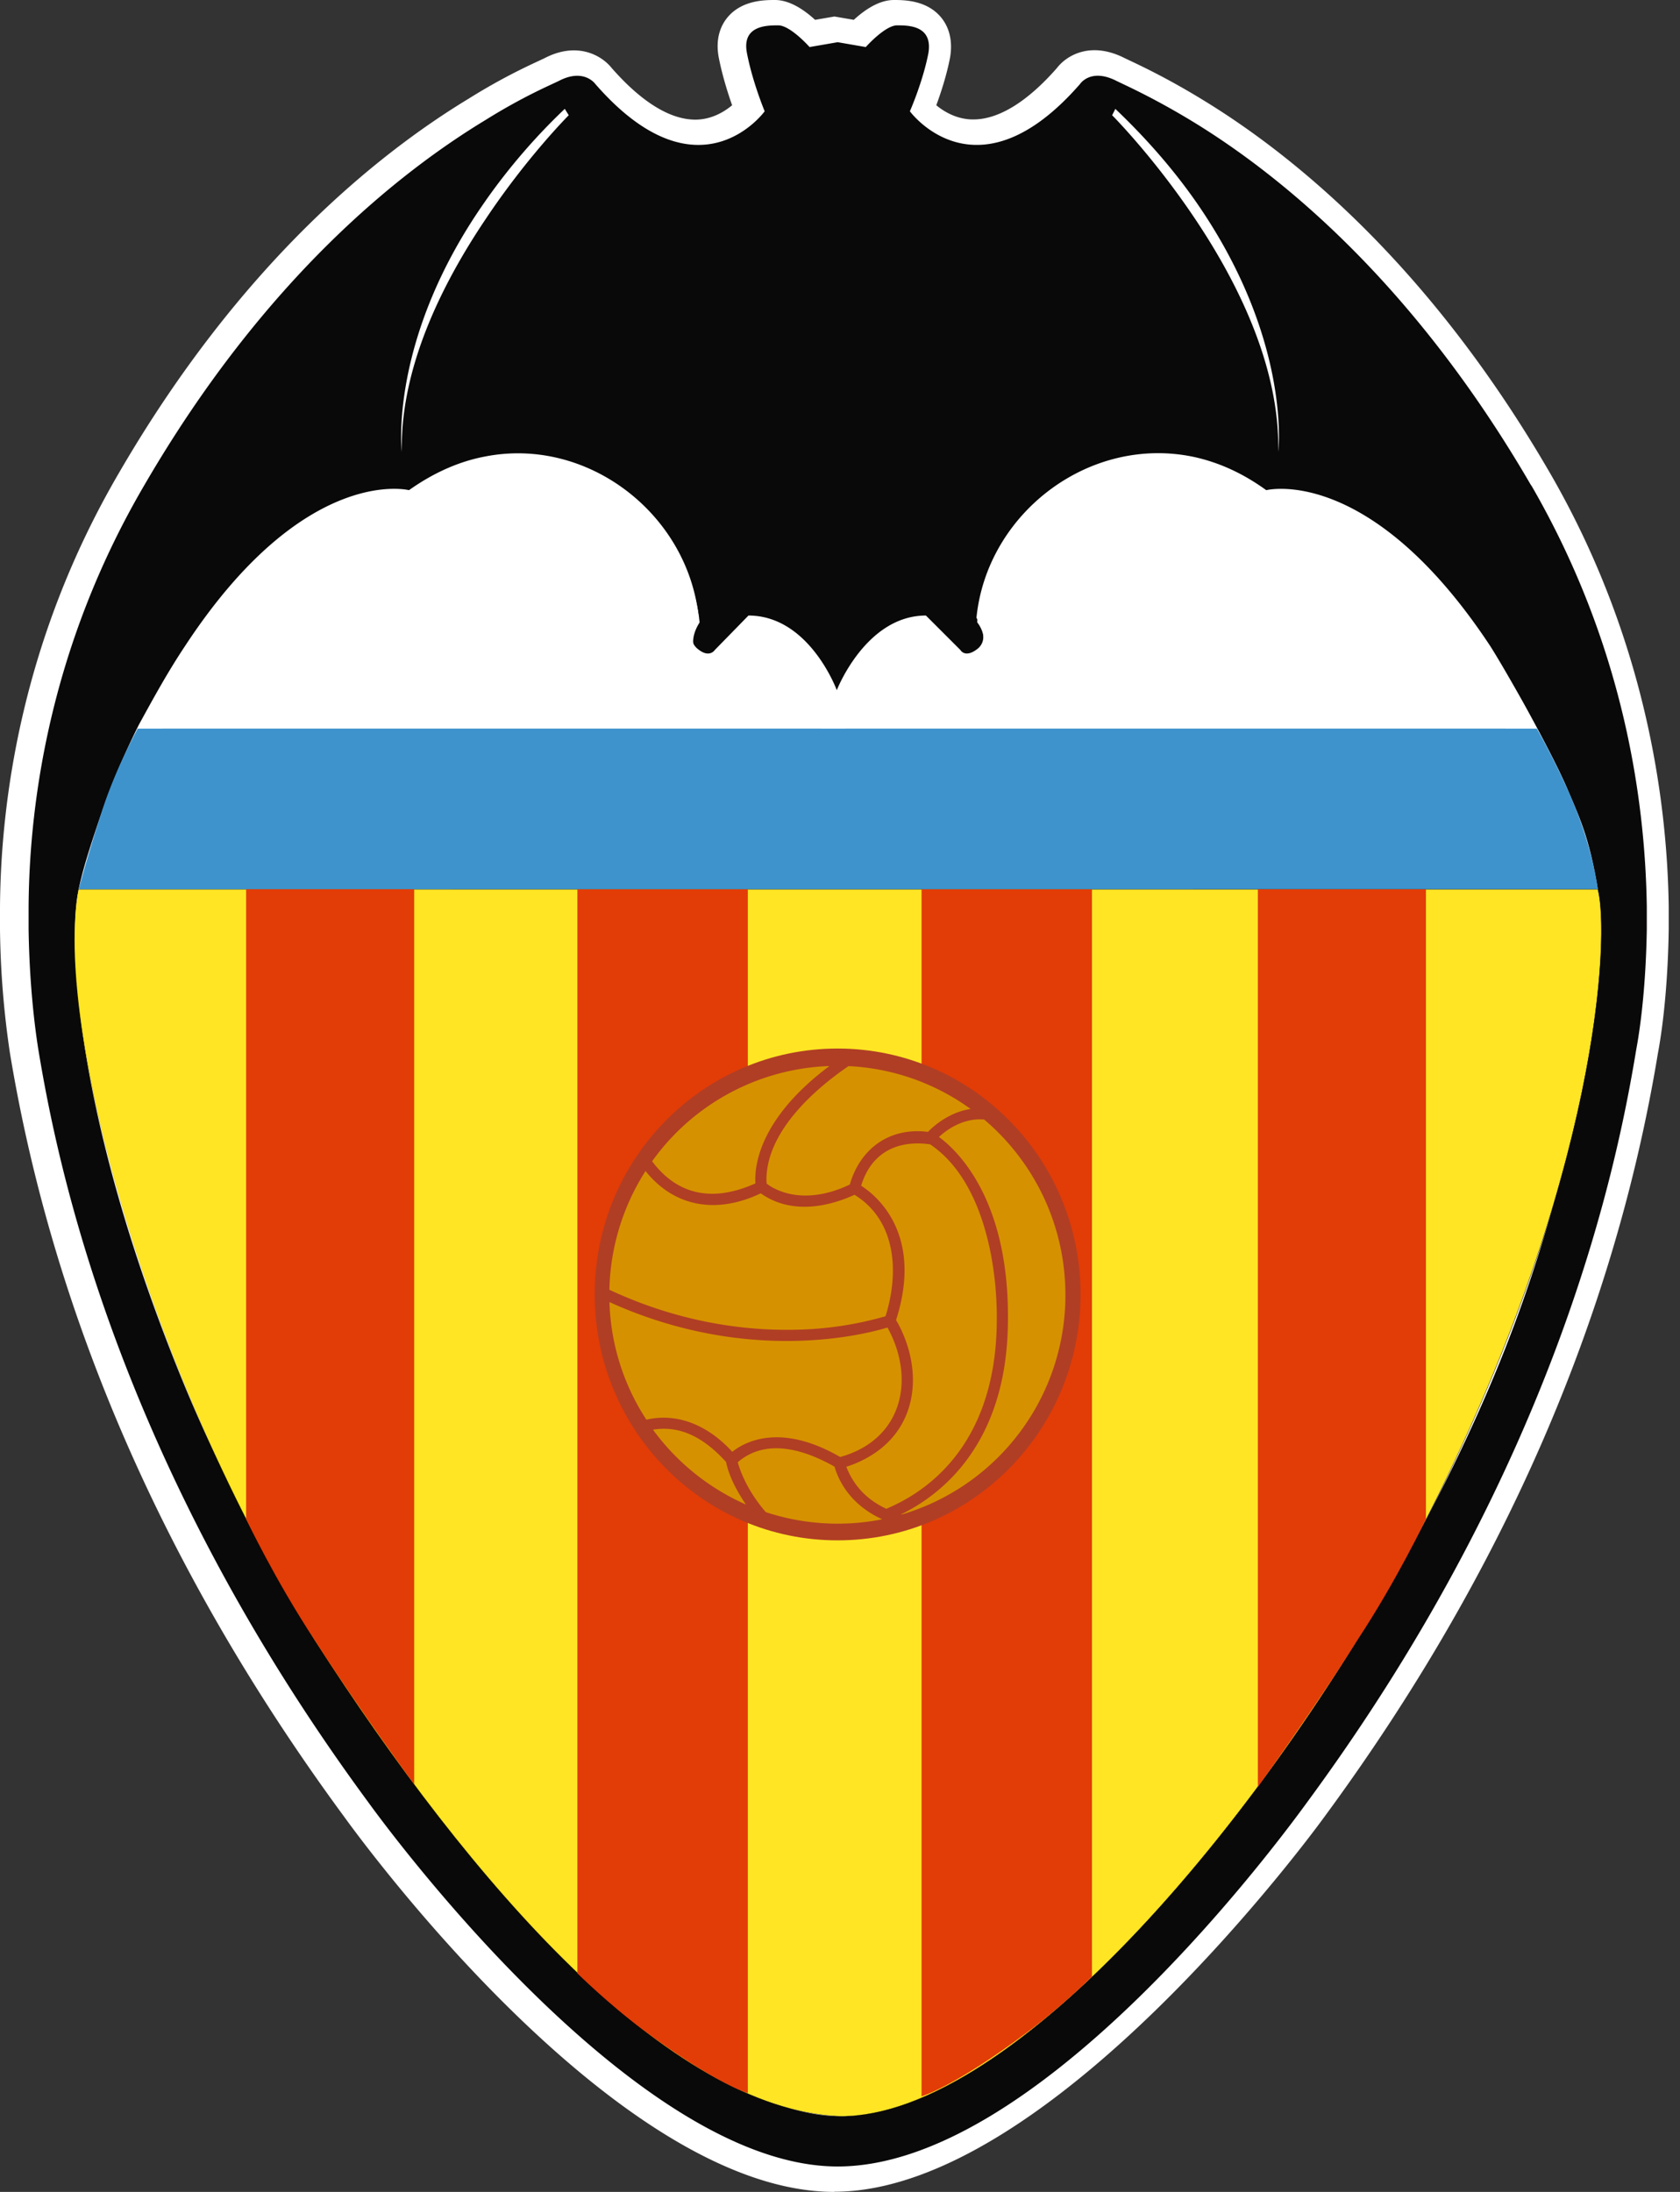 <?xml version="1.0" encoding="UTF-8" standalone="no"?>
<svg
   width="92"
   height="120"
   fill="none"
   version="1.1"
   id="svg17"
   sodipodi:docname="valencia.svg"
   inkscape:version="1.4.2 (f4327f4, 2025-05-13)"
   xmlns:inkscape="http://www.inkscape.org/namespaces/inkscape"
   xmlns:sodipodi="http://sodipodi.sourceforge.net/DTD/sodipodi-0.dtd"
   xmlns="http://www.w3.org/2000/svg"
   xmlns:svg="http://www.w3.org/2000/svg">
  <rect width="100%" height="100%" fill="#333333" stroke="none"/>
  <sodipodi:namedview
     id="namedview17"
     pagecolor="#ffffff"
     bordercolor="#000000"
     borderopacity="0.25"
     inkscape:showpageshadow="2"
     inkscape:pageopacity="0.0"
     inkscape:pagecheckerboard="0"
     inkscape:deskcolor="#d1d1d1"
     inkscape:zoom="7.0916667"
     inkscape:cx="45.969448"
     inkscape:cy="60"
     inkscape:window-width="1920"
     inkscape:window-height="1111"
     inkscape:window-x="-9"
     inkscape:window-y="-9"
     inkscape:window-maximized="1"
     inkscape:current-layer="g16" />
  <g
     clip-path="url(#a)"
     id="g16">
    <path
       fill="#0A0909"
       d="M82.338 73.608C74.406 93.9 56.15 115.855 45.842 115.855S17.592 94.751 9.714 75.333C3.693 60.499 3.68 51.339 4.065 49.029c.204-1.206.75-2.877 1.38-4.699.842-2.447 2.003-4.7 2.003-4.7.75-1.36 1.539-2.815 2.505-4.265 6.548-9.98 12.263-8.525 12.263-8.525 1.361-.966 2.77-1.583 4.176-1.844 5.626-1.1 11.12 3.165 11.696 8.836 0 0-.79 1.055-.089 1.671.66.572.966.089.966.089l1.845-1.889c3.338 0 4.837 4.088 4.837 4.088s1.582-4.088 4.877-4.088l1.893 1.889s.261.483.966-.089c.7-.616-.089-1.671-.089-1.671.572-5.76 6.243-10.069 12.002-8.792 1.32.306 2.593.878 3.866 1.8 0 0 5.67-1.45 12.263 8.525.922 1.45 3.347 5.764 4.23 7.834.704 1.663 1.245 2.754 1.715 5.83.39 2.55-.563 13.128-5.037 24.575M26.397 11.013a33.5 33.5 0 0 1 4.353-5.054l.218.35s-2.284 2.287-4.571 5.715c-2.328 3.47-4.66 8.086-4.571 12.706 0 0-.745-6.154 4.57-13.713m34.506-5.054c1.8 1.716 3.254 3.427 4.394 5.054 5.275 7.56 4.526 13.713 4.526 13.713.089-4.616-2.199-9.23-4.526-12.706-2.288-3.428-4.571-5.715-4.571-5.715l.177-.35zm22.77 20.615C77.164 15.371 69.867 9.568 65.296 6.752c-2.288-1.405-3.91-2.11-4.354-2.332-1.405-.705-1.977.177-1.977.177-5.67 6.504-9.32 1.495-9.32 1.495s.701-1.583 1.011-3.166c.262-1.538-1.099-1.538-1.715-1.538-.66 0-1.712 1.188-1.712 1.188l-1.538-.266-1.538.266s-1.056-1.188-1.716-1.188c-.616 0-2.022 0-1.711 1.538.306 1.583.966 3.166.966 3.166s-3.604 5.01-9.275-1.495c0 0-.616-.877-1.977-.177-.439.222-1.933.834-4.043 2.155-4.571 2.77-12.046 8.57-18.683 19.999-5.01 8.57-6.282 17.011-6.326 23.076v1.233c.044 2.86.31 5.142.527 6.548 1.011 6.11 4.22 22.42 18.067 41.23 2.198 3.033 15.126 19.951 25.714 19.951s23.155-16.43 25.713-19.95C85.255 79.846 88.42 63.54 89.431 57.43c.262-1.406.528-3.693.572-6.548V49.65c-.088-6.11-1.36-14.506-6.326-23.076"
       id="path1" />
    <path
       fill="#fff"
       d="M45.696 120c-11.63 0-25.315-18.421-26.836-20.522C9.106 86.23 2.944 72.154.545 57.657A49.4 49.4 0 0 1 0 50.905v-1.25c.04-5.835 1.206-14.688 6.522-23.777 6.574-11.323 14.05-17.392 19.16-20.487 1.788-1.117 3.175-1.756 3.84-2.066.129-.062.23-.106.302-.142 1.835-.949 3.165-.102 3.67.537 1.668 1.902 3.268 2.873 4.678 2.828.842-.03 1.503-.439 1.92-.785-.23-.656-.532-1.609-.723-2.57-.222-1.105.129-1.823.461-2.23C40.62 0 41.896 0 42.441 0c.812 0 1.61.55 2.195 1.086l1.06-.182 1.06.182C47.34.55 48.133 0 48.95 0c.532 0 1.782 0 2.571.935.337.4.696 1.109.505 2.222-.19.984-.51 1.946-.753 2.606.42.346 1.09.75 1.937.776h.098c1.379 0 2.957-.97 4.575-2.82.501-.651 1.8-1.489 3.68-.55l.28.134c.713.337 2.198 1.037 4.175 2.257 5.01 3.08 12.347 9.106 18.847 20.31 5.231 9.03 6.433 17.901 6.517 23.754v1.25c-.035 2.514-.253 4.987-.594 6.805C88.39 72.2 82.24 86.27 72.518 99.478c-.603.833-15.052 20.513-26.831 20.513zM8.667 40.296s-1.117 2.172-1.91 4.486c-.563 1.64-1.131 3.339-1.322 4.478-.013.084-1.325 8.57 5.564 25.55 8.122 20.013 25.382 39.657 34.843 39.657 4.367 0 11.128-4.872 18.084-13.03 6.987-8.193 13.384-18.784 17.122-28.338 4.344-11.11 5.307-21.574 4.96-23.866-.403-2.646-.842-3.67-1.444-5.09l-.173-.407c-.834-1.964-3.237-6.242-4.124-7.63-5.847-8.85-10.728-7.932-10.777-7.923l-.63.16-.5-.39c-1.078-.785-2.182-1.3-3.37-1.574-2.283-.505-4.74.027-6.726 1.463-1.91 1.383-3.178 3.436-3.524 5.675.483.962.527 2.177-.435 3.015l-.04.035c-.753.612-1.418.639-1.844.554a1.8 1.8 0 0 1-1.055-.643l-1.348-1.347c-1.968.42-3.059 3.12-3.068 3.152l-1.339 3.391-1.254-3.418c-.01-.026-1.033-2.7-3.006-3.121l-1.34 1.37c-.19.226-.558.55-1.143.638-.421.063-1.069.01-1.769-.598-.962-.843-.922-2.057-.439-3.02-.346-2.207-1.583-4.238-3.445-5.616-1.92-1.424-4.305-1.991-6.548-1.557-1.232.23-2.452.776-3.64 1.619l-.523.372-.62-.16s-4.944-.926-10.765 7.945c-.913 1.37-1.662 2.736-2.39 4.057zM73.84 92.739a111 111 0 0 1-5.409 7.545 70 70 0 0 0 1.858-2.434 114 114 0 0 0 3.547-5.107zM27.195 7.709s-.04.027-.062.04c-4.85 2.94-11.935 8.704-18.217 19.521-4.602 7.87-5.901 15.548-6.11 21.001.275-1.276.807-2.864 1.33-4.393a41 41 0 0 1 2.084-4.886l.075-.142c.754-1.374 1.534-2.793 2.505-4.256 2.873-4.376 5.981-7.244 9.235-8.525 1.725-.679 3.073-.732 3.84-.674q.576-.379 1.166-.683l-2.594.182c-.035-.275-.745-6.774 4.815-14.68A35 35 0 0 1 27.19 7.71zm42.783 17.668c.793 0 1.95.133 3.36.692 3.245 1.28 6.358 4.15 9.253 8.53.988 1.551 3.431 5.9 4.349 8.06l.173.403c.54 1.268 1.024 2.39 1.436 4.558-.32-5.418-1.707-12.826-6.065-20.35C76.362 16.72 69.516 11.008 64.782 8.056q.891 1.065 1.662 2.163c5.515 7.91 4.801 14.404 4.77 14.68l-2.762-.196c.085-4.429-2.287-8.915-4.291-11.904-2.177-3.263-4.38-5.484-4.403-5.506l-.705-.705.05-.093c-1.996 1.964-4.022 2.908-6.03 2.824-2.838-.124-4.465-2.314-4.531-2.407l-.47-.648.323-.731s.608-1.383.892-2.749c-.062 0-.129-.004-.187-.009-.195.116-.567.44-.82.723l-.51.572-2.061-.35-2.062.354-.51-.576c-.252-.284-.625-.607-.82-.723-.057 0-.124 0-.186.01.288 1.382.856 2.761.86 2.779l.297.714-.452.63c-.067.092-1.672 2.283-4.491 2.411-1.933.093-3.875-.785-5.8-2.602l-.575.576s-2.226 2.243-4.398 5.502c-2.927 4.362-4.385 8.344-4.34 11.837a11.2 11.2 0 0 1 2.93-.997c2.992-.586 6.176.164 8.72 2.052 2.465 1.831 4.097 4.531 4.54 7.48l.83-.852h.584c2.293 0 3.87 1.388 4.855 2.7 1.002-1.312 2.594-2.7 4.86-2.7h.571l.878.878c.439-3.001 2.115-5.746 4.65-7.581 2.625-1.902 5.893-2.602 8.965-1.924 1.397.324 2.678.887 3.92 1.711a7 7 0 0 1 .456-.018z"
       id="path2" />
    <path
       fill="#0A0909"
       d="M82.515 73.608C74.584 93.9 56.327 115.855 46.02 115.855S17.77 94.751 9.891 75.333c-6.02-14.834-6.034-23.994-5.648-26.304.204-1.206.749-2.877 1.379-4.699.842-2.447 2.008-4.7 2.008-4.7.75-1.365 1.538-2.815 2.505-4.265 6.548-9.98 12.263-8.53 12.263-8.53 1.36-.966 2.77-1.582 4.176-1.844 5.626-1.1 11.12 3.166 11.691 8.836 0 0-.79 1.055-.089 1.672.661.572.967.088.967.088l1.844-1.888c3.339 0 4.837 4.087 4.837 4.087s1.583-4.087 4.881-4.087l1.889 1.888s.261.483.966-.089c.7-.616-.088-1.67-.088-1.67.572-5.76 6.242-10.07 12.001-8.792 1.321.305 2.594.877 3.87 1.8 0 0 5.67-1.45 12.263 8.53.922 1.45 3.348 5.759 4.23 7.833.705 1.663 1.246 2.754 1.716 5.83.39 2.55-.563 13.128-5.037 24.575m-55.94-62.591a33.5 33.5 0 0 1 4.353-5.054l.217.35s-2.288 2.287-4.57 5.715c-2.333 3.47-4.66 8.086-4.572 12.706 0 0-.745-6.154 4.571-13.713M61.08 5.963c1.804 1.716 3.254 3.427 4.393 5.054C70.75 18.577 70 24.73 70 24.73c.088-4.616-2.2-9.23-4.527-12.706-2.288-3.428-4.57-5.715-4.57-5.715l.177-.35zm22.77 20.615C77.346 15.371 70.044 9.568 65.473 6.752c-2.288-1.405-3.91-2.11-4.35-2.332-1.404-.705-1.976.177-1.976.177-5.67 6.504-9.32 1.495-9.32 1.495s.7-1.583 1.011-3.166c.266-1.538-1.1-1.538-1.711-1.538-.66 0-1.716 1.188-1.716 1.188l-1.538-.266-1.539.266S43.28 1.388 42.62 1.388c-.617 0-2.022 0-1.712 1.538.306 1.583.967 3.166.967 3.166s-3.605 5.01-9.275-1.495c0 0-.616-.877-1.977-.177-.44.222-1.933.838-4.044 2.155-4.57 2.77-12.045 8.574-18.682 19.999-5.014 8.57-6.291 17.011-6.331 23.076v1.228c.044 2.86.306 5.143.528 6.548 1.01 6.11 4.216 22.42 18.066 41.231 2.199 3.033 15.127 19.951 25.714 19.951s23.156-16.43 25.714-19.95c13.845-18.816 17.01-35.122 18.022-41.232.261-1.405.527-3.693.572-6.548V49.65c-.089-6.11-1.361-14.506-6.327-23.08"
       id="path3" />
    <path
       fill="#3E93CD"
       d="M87.499 48.688H4.309s.43-1.685 1.313-4.398c.758-2.319 1.92-4.402 1.92-4.402H84.16s.794 1.374 1.676 3.312c1.4 3.08 1.663 5.488 1.663 5.488"
       id="path4" />
    <path
       fill="#fff"
       d="M84.151 39.888H7.665s2.47-5.143 5.83-8.508c5.427-5.427 8.943-4.287 8.943-4.287s3.108-2.873 7.523-1.889c7.945 1.778 8.348 8.876 8.348 8.876s-.855 1.241.098 1.853c.155.102.51.186.785-.093.9-.922 1.844-1.893 1.844-1.893 3.431.093 4.837 4.087 4.837 4.087s1.583-3.803 4.26-4.038l.617-.05 2.057 2.018s.39.302.798-.217c.643-.812-.089-1.672-.089-1.672s.013-5.936 6.703-8.445c5.205-1.951 9.164 1.458 9.164 1.458s2.895-1.033 7.515 2.94c4.26 3.662 7.258 9.85 7.258 9.85"
       id="path5" />
    <path
       fill="#FFE524"
       d="M46.024 115.855c9.416.049 23.537-16.444 32.031-32.604 9.603-18.864 10.095-32.142 9.448-34.567H4.309C2.904 55.932 8.14 75.39 17.246 89.808c8.588 13.389 19.37 25.697 28.773 26.047"
       id="path6" />
    <path
       fill="#0F0C0D"
       d="M46.064 115.864h-.04c-4.354-.16-9.297-2.9-14.697-8.136-2.359-2.287-4.81-5.058-7.284-8.246-2.253-2.9-4.54-6.154-6.797-9.67-2.186-3.453-4.225-7.319-6.06-11.49a101 101 0 0 1-4.35-11.763C5.72 62.835 4.895 59.231 4.46 56.141c-.439-3.104-.492-5.684-.146-7.457l83.202-.005c.324 1.215.36 5.174-.878 11.128-.691 3.33-1.684 6.84-2.948 10.432-1.503 4.27-3.396 8.65-5.617 13.017a111 111 0 0 1-7.266 11.917c-2.736 3.919-5.564 7.439-8.406 10.463-2.997 3.187-5.883 5.688-8.579 7.421-2.886 1.862-5.493 2.802-7.745 2.802zm-.04-.014h.04c2.252 0 4.854-.94 7.736-2.802 2.695-1.738 5.582-4.234 8.579-7.421 2.841-3.024 5.67-6.544 8.405-10.459a112 112 0 0 0 7.267-11.917c2.225-4.367 4.114-8.747 5.617-13.016 1.263-3.591 2.257-7.103 2.948-10.428 1.233-5.94 1.202-9.895.878-11.11H4.314c-.696 3.595.252 10.272 2.527 17.862a101 101 0 0 0 4.349 11.762c1.84 4.168 3.88 8.034 6.06 11.487 2.257 3.516 4.545 6.77 6.797 9.67 2.474 3.183 4.926 5.958 7.284 8.241 5.396 5.232 10.339 7.967 14.688 8.131z"
       id="path7" />
    <path
       fill="#E23C07"
       d="M40.952 114.591s-1.765-.505-5.733-3.462c-1.946-1.455-3.6-3.095-3.6-3.095V48.688h9.333zM50.466 114.769s1.764-.506 5.732-3.467c1.951-1.45 3.6-3.095 3.6-3.095V48.688h-9.332z"
       id="path8" />
    <path
       fill="#B03E24"
       d="M59.173 70.864c0 7.435-5.954 13.465-13.305 13.465-7.35 0-13.3-6.03-13.3-13.465s5.954-13.46 13.3-13.46 13.305 6.03 13.305 13.46"
       id="path9" />
    <path
       fill="#D69100"
       d="M48.533 82.604c1.263-.545 6.012-2.709 6.052-10.294.035-3.108-.754-7.715-3.65-9.661-1.963-.275-3.28.607-3.777 2.266.807.514 3.432 2.615 1.911 7.359.054.089.111.186.155.27 1.313 2.532 1.047 5.622-1.604 7.187a6 6 0 0 1-1.273.568c.43 1.121 1.22 1.853 2.186 2.3M35.76 78.272a12.6 12.6 0 0 0 5.09 4.097c-.497-.723-.94-1.574-1.09-2.332-1.074-1.18-2.377-2.04-4.004-1.765"
       id="path10" />
    <path
       fill="#D69100"
       d="M33.375 71.285a12.43 12.43 0 0 0 2.022 6.438c1.804-.417 3.484.412 4.703 1.76.661-.532 2.612-1.623 5.91.283 3.36-.935 4.11-4.158 2.67-6.938l-.08-.15c-1.295.394-7.67 2.03-15.225-1.393"
       id="path11" />
    <path
       fill="#D69100"
       d="M35.352 64.108a12.56 12.56 0 0 0-1.981 6.503c4.123 1.924 7.904 2.292 10.666 2.173a19 19 0 0 0 4.456-.723c.754-2.403.59-5.236-1.698-6.65-1.65.754-3.596 1.015-5.134-.08-2.314 1.104-4.61.811-6.224-1.113l-.09-.11z"
       id="path12" />
    <path
       fill="#D69100"
       d="M45.42 58.362a12.48 12.48 0 0 0-9.709 5.213q.082.109.195.249c1.49 1.773 3.419 1.88 5.462.962-.057-.816.107-3.48 4.053-6.424"
       id="path13" />
    <path
       fill="#D69100"
       d="M53.153 60.712a12.4 12.4 0 0 0-6.686-2.346c-1.924 1.313-4.367 3.525-4.491 6.034-.009.177 0 .315.009.4.07.052.15.11.217.15 1.343.798 2.98.554 4.336-.102.554-1.929 2.137-3.148 4.278-2.882l.164-.16c.612-.558 1.361-.97 2.168-1.094M49.384 82.914a12.52 12.52 0 0 0 8.96-12.005c0-3.87-1.733-7.316-4.447-9.617-.926-.084-1.804.333-2.478.953.998.732 3.853 3.405 3.777 10.073-.04 7.067-4.016 9.687-5.847 10.587zM45.877 83.415c.834 0 1.65-.08 2.434-.24-1.126-.509-2.044-1.365-2.505-2.562a4 4 0 0 1-.106-.319c-1.733-.98-3.782-1.552-5.298-.24.044.165.115.386.226.648.23.554.63 1.299 1.312 2.084a12.6 12.6 0 0 0 3.937.63"
       id="path14" />
    <path
       fill="#E23C07"
       d="M22.682 97.69s-3.068-4.184-5.436-7.882c-2.181-3.294-3.768-6.65-3.768-6.65V48.684h9.204zM68.882 97.824s3.108-4.296 5.436-8.011c2.181-3.299 3.768-6.65 3.768-6.65V48.687h-9.204z"
       id="path15" />
  </g>
  <defs
     id="defs17">
    <clipPath
       id="a">
      <path
         fill="#fff"
         d="M0 0h91.391v120H0z"
         id="path17" />
    </clipPath>
  </defs>
</svg>
